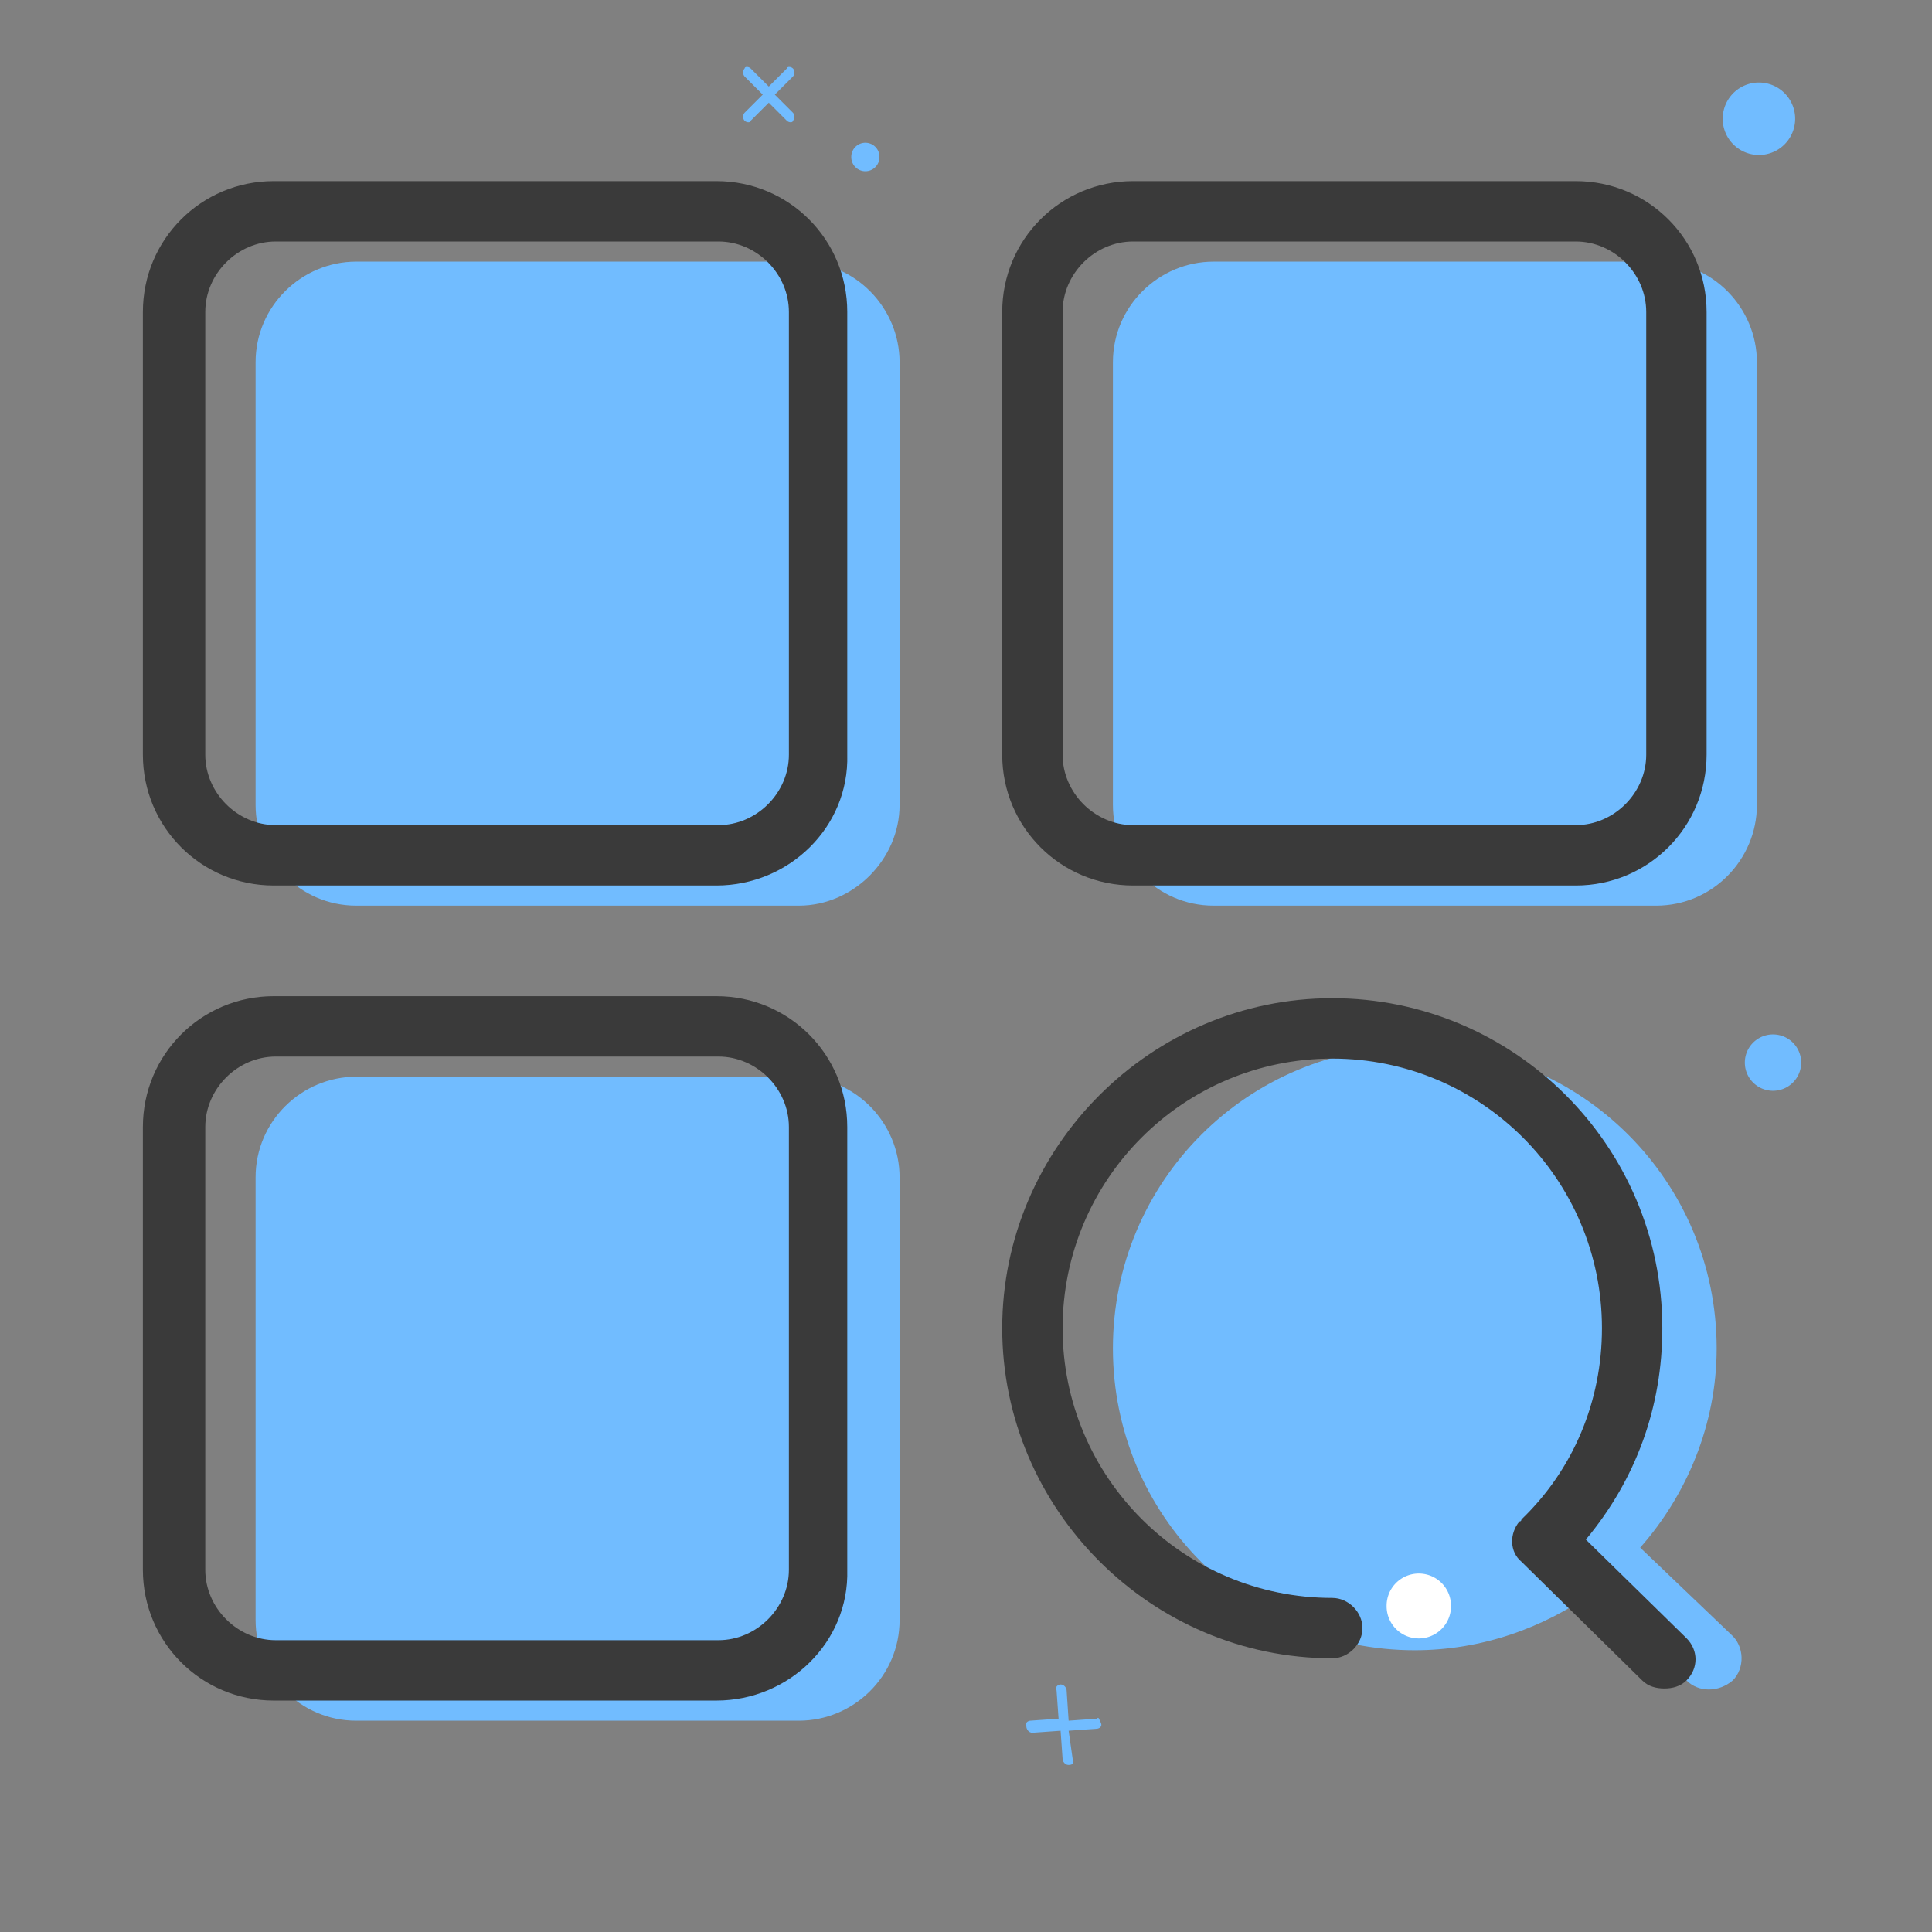<?xml version="1.0" standalone="no"?><!DOCTYPE svg PUBLIC "-//W3C//DTD SVG 1.1//EN" "http://www.w3.org/Graphics/SVG/1.1/DTD/svg11.dtd"><svg t="1679479847181" class="icon" viewBox="0 0 1024 1024" version="1.1" xmlns="http://www.w3.org/2000/svg" p-id="1092" xmlns:xlink="http://www.w3.org/1999/xlink" width="200" height="200"><rect x="0" y="0" width="1024" height="1024" fill="#808080" stroke="none"/><path d="M917.333 866.133l-48-45.867c24.533-27.733 40.533-65.067 40.533-105.6 0-88.533-71.467-160-160-160s-160 71.467-160 160 71.467 160 160 160c35.2 0 68.267-11.733 94.933-30.933l49.067 46.933c6.4 6.4 17.067 6.4 24.533 0 6.4-6.4 6.4-18.133-1.067-24.533zM423.467 480h-234.667c-29.867 0-53.333-24.533-53.333-53.333V192c0-29.867 24.533-53.333 53.333-53.333h234.667c29.867 0 53.333 24.533 53.333 53.333v234.667c0 28.8-24.533 53.333-53.333 53.333zM877.867 480h-234.667c-29.867 0-53.333-24.533-53.333-53.333V192c0-29.867 24.533-53.333 53.333-53.333h234.667c29.867 0 53.333 24.533 53.333 53.333v234.667c0 28.8-23.467 53.333-53.333 53.333zM423.467 912h-234.667c-29.867 0-53.333-24.533-53.333-53.333v-234.667c0-29.867 24.533-53.333 53.333-53.333h234.667c29.867 0 53.333 24.533 53.333 53.333v234.667c0 29.867-24.533 53.333-53.333 53.333z" fill="#71BCFF" p-id="1093"></path><path d="M379.733 469.333h-234.667c-38.4 0-69.333-30.933-69.333-69.333v-234.667C75.733 126.933 106.667 96 145.067 96h234.667c38.4 0 69.333 30.933 69.333 69.333v234.667c1.067 38.4-30.933 69.333-69.333 69.333zM146.133 128c-20.267 0-37.333 17.067-37.333 37.333v234.667c0 20.267 17.067 37.333 37.333 37.333h234.667c20.267 0 37.333-17.067 37.333-37.333v-234.667c0-20.267-17.067-37.333-37.333-37.333h-234.667zM835.2 469.333h-234.667c-38.4 0-69.333-30.933-69.333-69.333v-234.667c0-38.4 30.933-69.333 69.333-69.333h234.667c38.4 0 69.333 30.933 69.333 69.333v234.667c0 38.4-30.933 69.333-69.333 69.333z m-234.667-341.333c-20.267 0-37.333 17.067-37.333 37.333v234.667c0 20.267 17.067 37.333 37.333 37.333h234.667c20.267 0 37.333-17.067 37.333-37.333v-234.667c0-20.267-17.067-37.333-37.333-37.333h-234.667zM379.733 901.333h-234.667c-38.4 0-69.333-30.933-69.333-69.333V597.333c0-38.4 30.933-69.333 69.333-69.333h234.667c38.4 0 69.333 30.933 69.333 69.333v234.667c1.067 38.4-30.933 69.333-69.333 69.333z m-233.6-341.333c-20.267 0-37.333 17.067-37.333 37.333v234.667c0 20.267 17.067 37.333 37.333 37.333h234.667c20.267 0 37.333-17.067 37.333-37.333V597.333c0-20.267-17.067-37.333-37.333-37.333h-234.667zM893.867 868.267l-53.333-52.267c26.667-32 40.533-70.4 40.533-112 0-97.067-78.933-174.933-174.933-174.933S531.2 608 531.2 704s78.933 174.933 174.933 174.933c8.533 0 16-7.467 16-16s-7.467-16-16-16c-78.933 0-142.933-64-142.933-142.933s64-142.933 142.933-142.933 142.933 64 142.933 142.933c0 38.4-14.933 74.667-42.667 101.333 0 0 0 1.067-1.067 1.067-5.333 6.4-5.333 16 1.067 21.333l64 62.933c3.2 3.2 7.467 4.267 11.733 4.267 4.267 0 8.533-1.067 11.733-4.267 6.4-6.4 6.4-16 0-22.4z" fill="#3A3A3A" p-id="1094"></path><path d="M752 851.2m-17.067 0a17.067 17.067 0 1 0 34.133 0 17.067 17.067 0 1 0-34.133 0Z" fill="#FFFFFF" p-id="1095"></path><path d="M932.267 62.933m-19.2 0a19.2 19.2 0 1 0 38.4 0 19.2 19.2 0 1 0-38.4 0Z" fill="#71BCFF" p-id="1096"></path><path d="M458.667 83.2m-7.467 0a7.467 7.467 0 1 0 14.933 0 7.467 7.467 0 1 0-14.933 0Z" fill="#71BCFF" p-id="1097"></path><path d="M939.733 563.2m-14.933 0a14.933 14.933 0 1 0 29.867 0 14.933 14.933 0 1 0-29.867 0Z" fill="#71BCFF" p-id="1098"></path><path d="M420.267 36.267c-1.067-1.067-3.2-1.067-3.2 0l-9.6 9.6-9.6-9.6c-1.067-1.067-3.2-1.067-3.2 0-1.067 1.067-1.067 3.2 0 4.267l9.6 9.6-9.6 9.6c-1.067 1.067-1.067 3.2 0 4.267 1.067 1.067 3.2 1.067 3.2 0l9.6-9.6 9.6 9.6c1.067 1.067 3.2 1.067 3.2 0 1.067-1.067 1.067-3.2 0-4.267l-9.6-9.6 9.6-9.6c1.067-1.067 1.067-3.2 0-4.267zM581.333 910.933l-14.933 1.067L565.333 896c0-1.067-1.067-3.2-3.2-3.2-1.067 0-3.2 1.067-2.133 3.2l1.067 14.933-14.933 1.067c-1.067 0-3.2 1.067-2.133 3.2 0 1.067 1.067 3.2 3.2 3.2l14.933-1.067 1.067 14.933c0 1.067 1.067 3.2 3.2 3.2s3.2-1.067 2.133-3.2l-2.133-14.933 14.933-1.067c1.067 0 3.2-1.067 2.133-3.2s-1.067-3.2-2.133-2.133z" fill="#71BCFF" p-id="1099"></path></svg>